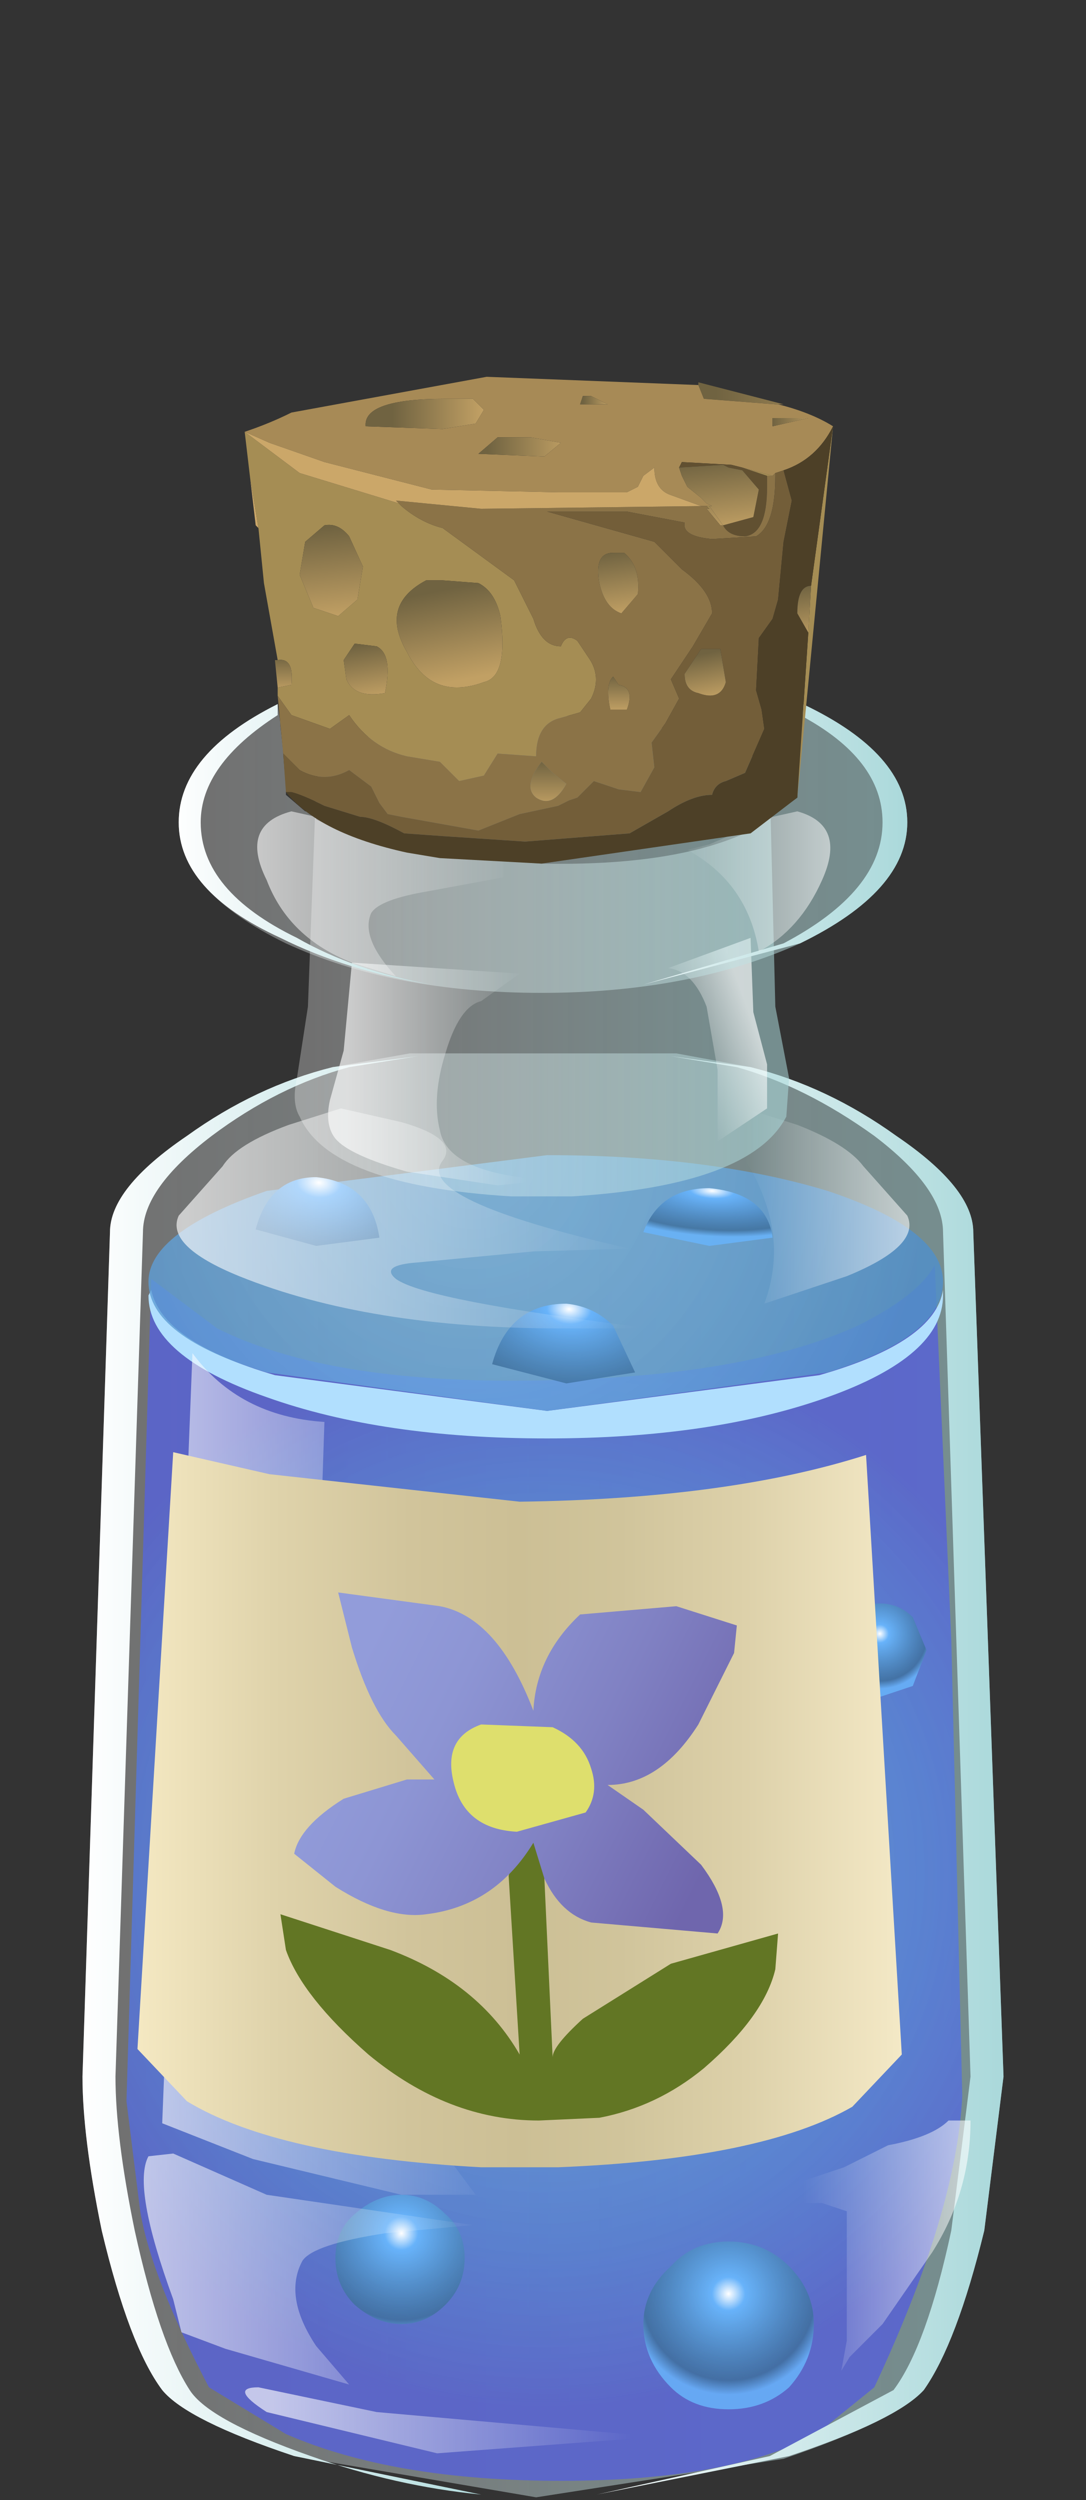 <?xml version="1.0" encoding="UTF-8" standalone="no"?>
<svg xmlns:xlink="http://www.w3.org/1999/xlink" height="45.45px" width="19.75px" xmlns="http://www.w3.org/2000/svg">
  <rect width="100%" height="100%" fill="#333333" stroke="none"/>
  <g transform="matrix(1.0, 0.0, 0.0, 1.0, 0.0, 0.0)">
    <use height="38.6" transform="matrix(1.0, 0.0, 0.0, 1.0, 1.5, 6.8)" width="16.75" xlink:href="#shape0"/>
  </g>
  <defs>
    <g id="shape0" transform="matrix(1.0, 0.0, 0.0, 1.0, -1.5, -6.8)">
      <path d="M7.45 19.15 L12.3 19.15 13.65 19.4 Q15.05 19.75 16.3 20.65 17.7 21.6 17.7 22.4 L18.25 37.75 17.9 40.55 Q17.4 42.6 16.8 43.45 16.3 44.0 14.25 44.7 L9.75 45.4 5.35 44.65 Q3.4 44.0 2.95 43.45 2.35 42.65 1.85 40.55 1.5 38.85 1.5 37.75 L2.0 22.4 Q2.0 21.6 3.4 20.65 4.65 19.75 6.05 19.4 L7.45 19.15" fill="url(#gradient0)" fill-rule="evenodd" stroke="none"/>
      <path d="M15.6 24.1 Q16.7 23.55 17.0 23.0 L17.3 29.8 17.5 38.1 Q17.4 40.2 15.9 43.4 L14.85 44.25 Q13.25 45.1 10.2 45.1 7.15 45.1 5.2 44.25 L3.8 43.4 Q2.75 41.4 2.55 40.2 L2.3 38.2 2.75 23.25 3.95 24.15 Q5.85 25.1 9.3 25.1 13.4 25.1 15.6 24.1" fill="url(#gradient1)" fill-rule="evenodd" stroke="none"/>
      <path d="M17.15 23.45 L17.15 23.55 Q17.15 24.65 15.05 25.4 12.95 26.15 9.95 26.15 6.95 26.15 4.85 25.4 2.7 24.65 2.7 23.55 L2.75 23.45 Q2.95 24.4 5.0 25.0 L9.95 25.65 14.9 25.0 Q17.0 24.4 17.15 23.45" fill="#b1dffe" fill-rule="evenodd" stroke="none"/>
      <path d="M17.15 23.3 Q17.15 24.3 15.05 24.95 L9.95 25.65 4.85 24.95 Q2.7 24.3 2.7 23.3 2.7 22.4 4.85 21.65 L9.95 21.0 Q12.9 21.0 15.05 21.65 17.15 22.35 17.15 23.3" fill="url(#gradient2)" fill-rule="evenodd" stroke="none"/>
      <path d="M8.45 41.05 Q8.45 41.55 8.1 41.9 7.75 42.25 7.3 42.25 6.85 42.25 6.45 41.9 6.1 41.55 6.1 41.05 6.1 40.55 6.45 40.25 6.85 39.9 7.3 39.9 7.75 39.9 8.1 40.25 8.45 40.55 8.45 41.05" fill="url(#gradient3)" fill-rule="evenodd" stroke="none"/>
      <path d="M14.8 42.25 Q14.8 42.9 14.35 43.4 13.9 43.8 13.25 43.8 12.6 43.8 12.2 43.4 11.7 42.9 11.7 42.25 11.7 41.65 12.2 41.2 12.6 40.75 13.25 40.75 13.9 40.75 14.35 41.2 14.8 41.65 14.8 42.25" fill="url(#gradient4)" fill-rule="evenodd" stroke="none"/>
      <path d="M16.85 30.0 L16.6 30.65 16.0 30.85 Q15.15 30.85 15.15 30.0 15.15 29.65 15.4 29.4 15.7 29.15 16.0 29.15 16.35 29.15 16.6 29.4 L16.85 30.0" fill="url(#gradient5)" fill-rule="evenodd" stroke="none"/>
      <path d="M5.75 22.65 L4.65 22.35 Q4.9 21.4 5.75 21.4 6.75 21.5 6.9 22.5 L5.75 22.65" fill="url(#gradient6)" fill-rule="evenodd" stroke="none"/>
      <path d="M10.3 25.15 L8.95 24.8 Q9.25 23.7 10.3 23.7 10.8 23.75 11.15 24.1 L11.55 24.95 10.3 25.15" fill="url(#gradient7)" fill-rule="evenodd" stroke="none"/>
      <path d="M12.9 22.65 L11.7 22.4 Q12.0 21.6 12.9 21.6 13.95 21.7 14.05 22.5 L12.9 22.65" fill="url(#gradient8)" fill-rule="evenodd" stroke="none"/>
      <path d="M2.95 38.6 L3.5 24.6 Q4.35 25.75 5.9 25.85 L5.85 27.35 5.45 32.05 Q5.15 34.65 6.9 37.55 L8.65 39.9 7.3 39.9 4.6 39.25 2.95 38.6" fill="url(#gradient9)" fill-rule="evenodd" stroke="none"/>
      <path d="M6.05 19.4 L7.6 19.2 6.35 19.4 Q5.05 19.75 3.85 20.65 2.6 21.6 2.6 22.4 L2.1 37.75 Q2.1 38.85 2.45 40.55 2.9 42.6 3.45 43.45 3.8 44.0 5.65 44.65 7.2 45.2 8.75 45.35 L5.35 44.65 Q3.4 44.0 2.95 43.45 2.35 42.65 1.85 40.55 1.5 38.85 1.5 37.75 L2.0 22.4 Q2.0 21.6 3.4 20.65 4.65 19.75 6.05 19.4" fill="url(#gradient10)" fill-rule="evenodd" stroke="none"/>
      <path d="M12.2 19.2 L13.65 19.4 Q15.05 19.75 16.3 20.65 17.7 21.6 17.7 22.4 L18.25 37.75 17.9 40.55 Q17.4 42.6 16.8 43.45 16.3 44.0 14.35 44.65 L10.85 45.35 14.0 44.65 16.25 43.45 Q16.85 42.65 17.3 40.55 L17.65 37.75 17.15 22.4 Q17.15 21.6 15.9 20.65 14.65 19.75 13.4 19.4 L12.2 19.2" fill="url(#gradient11)" fill-rule="evenodd" stroke="none"/>
      <path d="M7.6 22.95 Q6.9 23.0 7.2 23.25 7.75 23.65 11.85 24.15 L10.2 24.15 Q6.7 24.15 4.35 23.2 3.0 22.65 3.25 22.1 L4.05 21.2 Q4.3 20.8 5.25 20.45 L6.2 20.15 7.3 20.4 Q8.35 20.7 8.05 21.1 7.5 21.8 11.45 22.7 L9.7 22.75 7.6 22.95" fill="url(#gradient12)" fill-rule="evenodd" stroke="none"/>
      <path d="M6.85 43.85 L11.95 44.3 7.95 44.6 4.85 43.85 Q4.15 43.4 4.7 43.4 L6.85 43.85" fill="url(#gradient13)" fill-rule="evenodd" stroke="none"/>
      <path d="M15.7 21.2 L16.5 22.1 Q16.75 22.65 15.4 23.2 L13.9 23.7 Q14.25 22.75 13.9 21.8 13.55 20.8 12.7 20.3 L13.55 20.15 14.5 20.45 Q15.4 20.8 15.7 21.2" fill="url(#gradient14)" fill-rule="evenodd" stroke="none"/>
      <path d="M3.15 39.15 L4.85 39.9 8.6 40.45 7.0 40.6 Q5.7 40.8 5.5 41.1 5.15 41.75 5.75 42.65 L6.35 43.35 4.1 42.7 3.3 42.4 3.15 41.8 Q2.4 39.75 2.7 39.2 L3.15 39.15" fill="url(#gradient15)" fill-rule="evenodd" stroke="none"/>
      <path d="M17.25 38.55 L17.65 38.55 Q17.65 39.85 16.95 40.95 L16.05 42.25 15.45 42.85 15.3 43.1 15.4 42.55 15.4 41.5 15.4 40.65 15.4 40.2 14.95 40.05 13.55 40.05 14.45 39.7 15.35 39.4 16.15 39.0 Q16.95 38.85 17.25 38.55" fill="url(#gradient16)" fill-rule="evenodd" stroke="none"/>
      <path d="M6.8 13.35 L9.5 13.0 9.85 13.05 10.2 13.0 12.9 13.35 Q14.0 13.75 14.0 14.25 L14.1 18.3 14.35 19.6 14.3 20.3 Q13.65 21.55 10.4 21.75 L9.3 21.75 Q6.0 21.55 5.45 20.3 5.3 20.05 5.4 19.6 L5.6 18.3 5.75 14.25 Q5.75 13.75 6.8 13.35" fill="url(#gradient17)" fill-rule="evenodd" stroke="none"/>
      <path d="M6.0 20.0 L6.25 19.1 6.4 17.5 9.45 17.7 8.75 18.2 Q8.35 18.3 8.1 19.15 7.85 19.95 8.0 20.55 8.15 21.35 10.0 21.45 L9.05 21.55 7.4 21.3 Q6.35 21.0 6.1 20.7 5.9 20.45 6.0 20.0" fill="url(#gradient18)" fill-rule="evenodd" stroke="none"/>
      <path d="M13.65 17.05 L13.7 18.4 13.95 19.35 13.95 20.15 13.05 20.75 13.05 19.45 12.85 18.3 Q12.6 17.65 12.15 17.6 L13.65 17.05" fill="url(#gradient19)" fill-rule="evenodd" stroke="none"/>
      <path d="M5.05 12.8 L5.1 13.15 5.1 13.2 5.15 13.65 5.15 13.7 5.2 14.3 5.2 14.35 5.2 14.45 5.55 14.75 5.6 14.75 5.75 14.85 5.75 14.9 6.3 15.15 6.55 15.25 6.6 15.25 7.0 15.35 7.3 15.4 7.75 15.55 7.95 15.55 8.3 15.6 8.5 15.6 9.15 15.65 9.85 15.7 Q12.3 15.75 13.65 15.1 L14.5 14.5 14.5 14.15 14.6 12.8 Q16.5 13.7 16.5 14.95 16.5 16.2 14.55 17.15 12.55 18.05 9.85 18.05 7.15 18.05 5.2 17.15 3.25 16.2 3.25 14.95 3.25 13.7 5.05 12.8" fill="url(#gradient20)" fill-rule="evenodd" stroke="none"/>
      <path d="M14.55 17.15 L11.7 17.9 14.25 17.15 Q16.05 16.2 16.05 14.95 16.05 13.8 14.55 13.0 L14.6 12.8 Q16.5 13.7 16.5 14.95 16.5 16.2 14.55 17.15" fill="url(#gradient21)" fill-rule="evenodd" stroke="none"/>
      <path d="M7.85 17.9 Q6.3 17.65 5.1 17.05 3.25 16.2 3.25 14.95 3.25 13.7 5.05 12.8 L5.05 13.0 Q3.65 13.9 3.65 14.95 3.65 16.2 5.4 17.05 6.45 17.65 7.85 17.9" fill="url(#gradient22)" fill-rule="evenodd" stroke="none"/>
      <path d="M9.15 15.65 L9.15 15.95 7.8 16.2 Q6.9 16.35 6.75 16.6 6.55 17.05 7.2 17.75 L6.4 17.5 Q5.25 17.05 4.85 16.0 4.35 15.0 5.3 14.75 L5.75 14.85 6.9 15.35 9.15 15.65" fill="url(#gradient23)" fill-rule="evenodd" stroke="none"/>
      <path d="M14.5 14.75 Q15.4 15.0 14.95 16.0 14.55 16.9 13.8 17.3 13.6 16.05 12.5 15.45 L12.9 15.35 14.05 14.85 14.5 14.75" fill="url(#gradient24)" fill-rule="evenodd" stroke="none"/>
      <path d="M12.7 7.0 L12.7 6.95 14.25 7.35 14.15 7.35 14.1 7.35 12.8 7.25 12.7 7.0" fill="url(#gradient25)" fill-rule="evenodd" stroke="none"/>
      <path d="M12.7 7.0 L12.8 7.25 14.1 7.35 14.15 7.35 Q14.75 7.5 15.15 7.75 14.85 8.35 14.25 8.55 L14.1 8.6 14.05 8.65 13.5 8.5 13.3 8.45 12.4 8.4 12.35 8.5 12.4 8.65 12.5 8.85 12.75 9.05 12.85 9.15 12.95 9.2 12.9 9.2 12.85 9.2 12.75 9.2 12.2 9.0 Q11.9 8.9 11.9 8.5 L11.7 8.65 11.6 8.85 11.4 8.95 10.15 8.95 7.85 8.9 5.9 8.4 4.9 8.05 4.45 7.85 Q4.9 7.7 5.3 7.5 L8.85 6.85 12.7 7.0 M14.05 7.6 L14.05 7.75 14.7 7.6 14.05 7.6 M10.75 7.2 L10.6 7.2 10.55 7.35 11.05 7.35 10.75 7.2 M9.05 7.95 L8.7 8.25 9.9 8.3 10.2 8.05 9.65 7.95 9.05 7.95 M8.6 7.25 L8.1 7.25 Q6.6 7.25 6.65 7.75 L8.05 7.8 8.65 7.7 8.8 7.45 8.6 7.25" fill="#a78a56" fill-rule="evenodd" stroke="none"/>
      <path d="M14.05 7.6 L14.7 7.6 14.05 7.75 14.05 7.6" fill="url(#gradient26)" fill-rule="evenodd" stroke="none"/>
      <path d="M12.35 8.5 L12.4 8.4 13.3 8.45 13.5 8.5 13.95 8.65 13.95 8.85 Q13.95 9.7 13.55 9.75 13.25 9.75 13.15 9.55 L13.7 9.4 13.8 8.9 13.5 8.55 13.25 8.5 13.15 8.45 12.35 8.5" fill="#615031" fill-rule="evenodd" stroke="none"/>
      <path d="M12.35 8.5 L13.15 8.45 13.25 8.5 13.5 8.55 13.8 8.9 13.7 9.4 13.15 9.55 12.9 9.2 12.95 9.2 12.85 9.15 12.75 9.05 12.5 8.85 12.4 8.65 12.35 8.5" fill="url(#gradient27)" fill-rule="evenodd" stroke="none"/>
      <path d="M13.15 9.55 L13.1 9.55 12.85 9.25 12.9 9.25 12.9 9.2 13.15 9.55" fill="url(#gradient28)" fill-rule="evenodd" stroke="none"/>
      <path d="M15.15 7.75 L14.5 14.5 14.7 11.5 14.75 10.65 15.15 7.75 M5.05 12.65 L5.05 12.5 5.3 12.45 Q5.35 11.95 5.05 12.0 L4.8 10.6 4.7 9.6 4.55 8.7 4.45 7.85 5.45 8.6 7.25 9.15 7.3 9.2 Q7.65 9.5 8.05 9.6 L9.35 10.55 9.7 11.25 Q9.85 11.75 10.2 11.75 10.3 11.5 10.5 11.65 L10.7 11.95 Q10.95 12.3 10.75 12.7 L10.55 12.95 10.2 13.05 Q9.75 13.15 9.75 13.75 L9.05 13.7 8.8 14.1 8.35 14.2 8.0 13.85 7.4 13.75 Q6.75 13.6 6.35 13.0 L6.0 13.25 5.3 13.0 5.05 12.65 M13.95 8.65 L13.5 8.5 14.05 8.65 13.95 8.65 M12.9 9.25 L12.85 9.2 12.9 9.2 12.9 9.25 M6.35 9.75 Q6.15 9.5 5.9 9.55 L5.55 9.85 5.45 10.45 5.7 11.05 6.15 11.2 6.5 10.9 6.6 10.3 6.35 9.75 M6.3 12.35 Q6.45 12.7 7.0 12.6 7.15 11.9 6.85 11.75 L6.45 11.7 6.25 12.0 6.3 12.35 M7.75 10.55 Q6.9 11.0 7.4 11.85 7.85 12.75 8.8 12.4 9.25 12.3 9.1 11.2 9.0 10.75 8.7 10.6 L8.05 10.55 7.75 10.55" fill="#a58d54" fill-rule="evenodd" stroke="none"/>
      <path d="M5.15 13.7 L5.05 12.65 5.3 13.0 6.0 13.25 6.35 13.0 Q6.75 13.6 7.4 13.75 L8.0 13.85 8.35 14.2 8.8 14.1 9.05 13.7 9.75 13.75 Q9.75 13.15 10.2 13.05 L10.55 12.95 10.75 12.7 Q10.95 12.3 10.7 11.95 L10.5 11.65 Q10.3 11.5 10.2 11.75 9.85 11.75 9.7 11.25 L9.35 10.55 8.05 9.6 Q7.65 9.5 7.3 9.2 L7.25 9.15 7.2 9.1 8.75 9.25 12.75 9.2 12.85 9.2 12.9 9.25 12.85 9.25 13.1 9.55 13.15 9.55 Q13.25 9.75 13.55 9.75 13.95 9.7 13.95 8.85 L13.95 8.65 14.05 8.65 14.1 8.6 14.1 8.65 Q14.1 9.55 13.75 9.75 L12.95 9.8 Q12.4 9.75 12.45 9.5 L11.4 9.3 9.95 9.3 11.9 9.85 12.4 10.35 Q12.95 10.75 12.95 11.15 L12.6 11.75 12.2 12.35 12.35 12.7 12.1 13.15 11.85 13.5 11.9 13.95 11.65 14.4 11.25 14.35 10.8 14.2 10.5 14.5 10.35 14.55 10.15 14.65 9.45 14.8 8.7 15.1 7.3 14.85 7.05 14.8 6.9 14.6 6.75 14.3 6.35 14.0 Q5.9 14.25 5.45 14.0 L5.15 13.7 M11.15 10.05 Q10.8 10.05 10.9 10.6 11.0 11.05 11.3 11.15 L11.6 10.8 Q11.65 10.3 11.35 10.05 L11.15 10.05 M10.05 14.05 L9.85 13.85 Q9.5 14.3 9.75 14.5 10.05 14.7 10.3 14.25 L10.05 14.05 M11.1 12.9 L11.4 12.9 Q11.55 12.5 11.25 12.45 L11.15 12.3 Q11.0 12.45 11.1 12.9" fill="#8b7347" fill-rule="evenodd" stroke="none"/>
      <path d="M5.2 14.4 L5.15 13.7 5.45 14.0 Q5.9 14.25 6.35 14.0 L6.75 14.3 6.9 14.6 7.05 14.8 7.3 14.85 8.7 15.1 9.45 14.8 10.15 14.65 10.35 14.55 10.5 14.5 10.8 14.2 11.25 14.35 11.65 14.4 11.9 13.95 11.85 13.5 12.1 13.15 12.35 12.7 12.2 12.35 12.6 11.75 12.95 11.15 Q12.95 10.75 12.4 10.35 L11.9 9.85 9.95 9.3 11.4 9.3 12.45 9.5 Q12.4 9.75 12.95 9.8 L13.75 9.75 Q14.1 9.55 14.1 8.65 L14.1 8.6 14.25 8.55 14.4 9.1 14.25 9.85 14.15 10.9 14.05 11.25 13.8 11.6 13.75 12.55 13.85 12.9 13.9 13.25 13.55 14.05 13.2 14.2 Q13.0 14.25 12.95 14.45 12.6 14.45 12.15 14.75 L11.45 15.15 9.55 15.3 8.05 15.2 7.35 15.15 Q6.8 14.85 6.55 14.85 L5.9 14.65 Q5.5 14.45 5.3 14.4 L5.2 14.4 M13.1 11.8 L12.75 11.8 12.45 12.25 Q12.45 12.55 12.7 12.6 13.1 12.75 13.2 12.4 L13.1 11.8" fill="#735e39" fill-rule="evenodd" stroke="none"/>
      <path d="M14.5 14.5 L13.65 15.15 9.85 15.7 8.0 15.6 7.4 15.5 Q5.8 15.15 5.2 14.4 L5.3 14.4 Q5.5 14.45 5.9 14.65 L6.55 14.85 Q6.8 14.85 7.35 15.15 L8.05 15.2 9.55 15.3 11.45 15.15 12.15 14.75 Q12.6 14.45 12.95 14.45 13.0 14.25 13.2 14.2 L13.55 14.05 13.9 13.25 13.85 12.9 13.75 12.55 13.8 11.6 14.05 11.25 14.15 10.9 14.25 9.85 14.4 9.1 14.25 8.55 Q14.85 8.35 15.15 7.75 L14.75 10.65 Q14.5 10.65 14.5 11.15 L14.7 11.5 14.5 14.5" fill="#4d4027" fill-rule="evenodd" stroke="none"/>
      <path d="M10.75 7.2 L11.05 7.35 10.55 7.35 10.6 7.2 10.75 7.2" fill="url(#gradient29)" fill-rule="evenodd" stroke="none"/>
      <path d="M4.7 9.6 L4.65 9.55 4.55 8.7 4.7 9.6 M12.75 9.2 L8.75 9.25 7.2 9.1 7.25 9.15 5.45 8.6 4.45 7.85 4.9 8.05 5.9 8.4 7.85 8.9 10.15 8.95 11.4 8.95 11.6 8.85 11.7 8.65 11.9 8.5 Q11.9 8.9 12.2 9.0 L12.75 9.2" fill="#cba769" fill-rule="evenodd" stroke="none"/>
      <path d="M11.15 10.05 L11.35 10.05 Q11.65 10.3 11.6 10.8 L11.3 11.15 Q11.0 11.05 10.9 10.6 10.8 10.05 11.15 10.05" fill="url(#gradient30)" fill-rule="evenodd" stroke="none"/>
      <path d="M13.1 11.8 L13.2 12.4 Q13.1 12.75 12.7 12.6 12.45 12.55 12.45 12.25 L12.75 11.8 13.1 11.8" fill="url(#gradient31)" fill-rule="evenodd" stroke="none"/>
      <path d="M14.75 10.65 L14.7 11.5 14.5 11.15 Q14.5 10.65 14.75 10.65" fill="url(#gradient32)" fill-rule="evenodd" stroke="none"/>
      <path d="M5.05 12.5 L5.0 12.0 5.05 12.0 Q5.35 11.95 5.3 12.45 L5.05 12.5" fill="url(#gradient33)" fill-rule="evenodd" stroke="none"/>
      <path d="M9.05 7.95 L9.65 7.95 10.2 8.05 9.9 8.3 8.7 8.25 9.05 7.95" fill="url(#gradient34)" fill-rule="evenodd" stroke="none"/>
      <path d="M8.6 7.25 L8.8 7.45 8.65 7.7 8.05 7.8 6.65 7.75 Q6.6 7.25 8.1 7.25 L8.6 7.25" fill="url(#gradient35)" fill-rule="evenodd" stroke="none"/>
      <path d="M6.35 9.75 L6.6 10.3 6.5 10.9 6.15 11.2 5.7 11.05 5.45 10.45 5.55 9.85 5.9 9.55 Q6.15 9.5 6.35 9.75" fill="url(#gradient36)" fill-rule="evenodd" stroke="none"/>
      <path d="M6.3 12.35 L6.25 12.0 6.45 11.7 6.85 11.75 Q7.15 11.9 7.0 12.6 6.45 12.7 6.3 12.35" fill="url(#gradient37)" fill-rule="evenodd" stroke="none"/>
      <path d="M7.75 10.55 L8.05 10.55 8.7 10.6 Q9.0 10.75 9.1 11.2 9.25 12.3 8.8 12.4 7.85 12.75 7.4 11.85 6.9 11.0 7.75 10.55" fill="url(#gradient38)" fill-rule="evenodd" stroke="none"/>
      <path d="M10.05 14.05 L10.3 14.25 Q10.05 14.7 9.75 14.5 9.5 14.3 9.85 13.85 L10.05 14.05" fill="url(#gradient39)" fill-rule="evenodd" stroke="none"/>
      <path d="M11.1 12.9 Q11.0 12.45 11.15 12.3 L11.25 12.45 Q11.55 12.5 11.4 12.9 L11.1 12.9" fill="url(#gradient40)" fill-rule="evenodd" stroke="none"/>
      <path d="M2.5 37.25 L3.15 26.4 4.9 26.8 9.45 27.3 Q13.25 27.25 15.75 26.45 L16.4 37.35 15.5 38.3 Q13.85 39.25 10.15 39.4 L9.9 39.4 9.05 39.4 8.75 39.4 Q5.05 39.2 3.4 38.2 L2.5 37.25" fill="url(#gradient41)" fill-rule="evenodd" stroke="none"/>
      <path d="M9.25 34.1 Q9.45 33.2 9.65 33.2 9.85 33.25 9.9 34.15 L10.05 37.4 Q10.05 37.2 10.6 36.7 L12.2 35.7 14.15 35.15 14.1 35.8 Q13.9 36.65 12.8 37.6 11.95 38.3 10.9 38.5 L9.8 38.55 Q8.15 38.55 6.7 37.35 5.5 36.3 5.2 35.45 L5.1 34.8 7.1 35.45 Q8.7 36.05 9.45 37.35 L9.25 34.1" fill="#627624" fill-rule="evenodd" stroke="none"/>
      <path d="M10.55 29.35 L12.3 29.2 13.4 29.55 13.35 30.05 12.7 31.35 Q12.0 32.45 11.05 32.45 L11.7 32.9 12.75 33.9 Q13.35 34.7 13.05 35.15 L10.75 34.95 Q10.2 34.8 9.9 34.15 L9.7 33.5 Q9.0 34.65 7.75 34.8 7.05 34.9 6.1 34.3 L5.35 33.7 Q5.45 33.2 6.25 32.7 L7.4 32.35 7.9 32.35 7.2 31.55 Q6.75 31.1 6.4 29.95 L6.15 28.95 8.0 29.2 Q9.05 29.4 9.7 31.1 9.75 30.1 10.55 29.35" fill="url(#gradient42)" fill-rule="evenodd" stroke="none"/>
      <path d="M8.75 31.35 L10.05 31.4 Q10.6 31.65 10.75 32.15 10.9 32.6 10.65 32.95 L9.4 33.3 Q8.45 33.25 8.25 32.4 8.05 31.6 8.75 31.35" fill="#dedf6d" fill-rule="evenodd" stroke="none"/>
    </g>
    <linearGradient gradientTransform="matrix(0.01, 0.0, 0.0, -0.01, 9.75, 32.3)" gradientUnits="userSpaceOnUse" id="gradient0" spreadMethod="pad" x1="-819.2" x2="819.2">
      <stop offset="0.0" stop-color="#ffffff" stop-opacity="0.298"/>
      <stop offset="1.0" stop-color="#abd9db" stop-opacity="0.549"/>
    </linearGradient>
    <radialGradient cx="0" cy="0" gradientTransform="matrix(0.012, 0.0, 0.0, -0.012, 9.9, 34.05)" gradientUnits="userSpaceOnUse" id="gradient1" r="819.2" spreadMethod="pad">
      <stop offset="0.0" stop-color="#60a7fa" stop-opacity="0.667"/>
      <stop offset="0.192" stop-color="#5ea2f8" stop-opacity="0.678"/>
      <stop offset="0.431" stop-color="#5895f1" stop-opacity="0.714"/>
      <stop offset="0.698" stop-color="#527fe5" stop-opacity="0.769"/>
      <stop offset="0.984" stop-color="#5763d4" stop-opacity="0.847"/>
      <stop offset="0.988" stop-color="#5762d4" stop-opacity="0.847"/>
    </radialGradient>
    <radialGradient cx="0" cy="0" gradientTransform="matrix(0.009, 0.005, 0.005, -0.009, 8.6, 21.0)" gradientUnits="userSpaceOnUse" id="gradient2" r="819.2" spreadMethod="pad">
      <stop offset="0.0" stop-color="#81c7fb" stop-opacity="0.667"/>
      <stop offset="0.988" stop-color="#528fc8" stop-opacity="0.847"/>
    </radialGradient>
    <radialGradient cx="0" cy="0" gradientTransform="matrix(0.001, 0.002, 0.002, -0.001, 7.3, 40.6)" gradientUnits="userSpaceOnUse" id="gradient3" r="819.2" spreadMethod="pad">
      <stop offset="0.0" stop-color="#ffffff"/>
      <stop offset="0.165" stop-color="#68b3fa"/>
      <stop offset="0.859" stop-color="#3f709d" stop-opacity="0.847"/>
      <stop offset="1.0" stop-color="#68b3fa" stop-opacity="0.847"/>
    </radialGradient>
    <radialGradient cx="0" cy="0" gradientTransform="matrix(0.001, 0.002, 0.002, -0.001, 13.25, 41.7)" gradientUnits="userSpaceOnUse" id="gradient4" r="819.2" spreadMethod="pad">
      <stop offset="0.0" stop-color="#ffffff"/>
      <stop offset="0.165" stop-color="#68b3fa"/>
      <stop offset="0.859" stop-color="#3f709d" stop-opacity="0.847"/>
      <stop offset="1.0" stop-color="#68b3fa" stop-opacity="0.847"/>
    </radialGradient>
    <radialGradient cx="0" cy="0" gradientTransform="matrix(7.0E-4, 0.001, 0.001, -7.0E-4, 16.0, 29.7)" gradientUnits="userSpaceOnUse" id="gradient5" r="819.2" spreadMethod="pad">
      <stop offset="0.0" stop-color="#ffffff"/>
      <stop offset="0.165" stop-color="#68b3fa"/>
      <stop offset="0.859" stop-color="#3f709d" stop-opacity="0.847"/>
      <stop offset="1.0" stop-color="#68b3fa" stop-opacity="0.847"/>
    </radialGradient>
    <radialGradient cx="0" cy="0" gradientTransform="matrix(-1.0E-4, 0.002, 0.003, 2.0E-4, 5.8, 21.5)" gradientUnits="userSpaceOnUse" id="gradient6" r="819.2" spreadMethod="pad">
      <stop offset="0.0" stop-color="#ffffff"/>
      <stop offset="0.165" stop-color="#68b3fa"/>
      <stop offset="0.859" stop-color="#3f709d" stop-opacity="0.847"/>
      <stop offset="1.0" stop-color="#68b3fa" stop-opacity="0.847"/>
    </radialGradient>
    <radialGradient cx="0" cy="0" gradientTransform="matrix(-1.0E-4, 0.002, 0.003, 2.0E-4, 10.35, 23.8)" gradientUnits="userSpaceOnUse" id="gradient7" r="819.2" spreadMethod="pad">
      <stop offset="0.0" stop-color="#ffffff"/>
      <stop offset="0.165" stop-color="#68b3fa"/>
      <stop offset="0.859" stop-color="#3f709d" stop-opacity="0.847"/>
      <stop offset="1.0" stop-color="#68b3fa" stop-opacity="0.847"/>
    </radialGradient>
    <radialGradient cx="0" cy="0" gradientTransform="matrix(-1.0E-4, 0.001, 0.003, 2.0E-4, 12.95, 21.65)" gradientUnits="userSpaceOnUse" id="gradient8" r="819.2" spreadMethod="pad">
      <stop offset="0.0" stop-color="#ffffff"/>
      <stop offset="0.165" stop-color="#68b3fa"/>
      <stop offset="0.859" stop-color="#3f709d" stop-opacity="0.847"/>
      <stop offset="1.0" stop-color="#68b3fa" stop-opacity="0.847"/>
    </radialGradient>
    <linearGradient gradientTransform="matrix(0.004, 0.0, 0.0, -0.004, 5.8, 32.25)" gradientUnits="userSpaceOnUse" id="gradient9" spreadMethod="pad" x1="-819.2" x2="819.2">
      <stop offset="0.0" stop-color="#ffffff" stop-opacity="0.639"/>
      <stop offset="1.0" stop-color="#ffffff" stop-opacity="0.0"/>
    </linearGradient>
    <linearGradient gradientTransform="matrix(0.005, 0.0, 0.0, -0.005, 5.6, 32.3)" gradientUnits="userSpaceOnUse" id="gradient10" spreadMethod="pad" x1="-819.2" x2="819.2">
      <stop offset="0.0" stop-color="#ffffff"/>
      <stop offset="1.0" stop-color="#abd9db"/>
    </linearGradient>
    <linearGradient gradientTransform="matrix(0.005, 0.0, 0.0, -0.005, 14.05, 32.3)" gradientUnits="userSpaceOnUse" id="gradient11" spreadMethod="pad" x1="-819.2" x2="819.2">
      <stop offset="0.0" stop-color="#ffffff"/>
      <stop offset="1.0" stop-color="#abd9db"/>
    </linearGradient>
    <linearGradient gradientTransform="matrix(0.005, 0.0, 0.0, -0.005, 7.5, 22.15)" gradientUnits="userSpaceOnUse" id="gradient12" spreadMethod="pad" x1="-819.2" x2="819.2">
      <stop offset="0.0" stop-color="#ffffff" stop-opacity="0.639"/>
      <stop offset="1.0" stop-color="#ffffff" stop-opacity="0.0"/>
    </linearGradient>
    <linearGradient gradientTransform="matrix(0.004, 0.0, 0.0, -0.004, 8.2, 44.05)" gradientUnits="userSpaceOnUse" id="gradient13" spreadMethod="pad" x1="-819.2" x2="819.2">
      <stop offset="0.0" stop-color="#ffffff" stop-opacity="0.639"/>
      <stop offset="1.0" stop-color="#ffffff" stop-opacity="0.0"/>
    </linearGradient>
    <linearGradient gradientTransform="matrix(-0.002, 0.0, 0.0, 0.002, 15.2, 21.9)" gradientUnits="userSpaceOnUse" id="gradient14" spreadMethod="pad" x1="-819.2" x2="819.2">
      <stop offset="0.0" stop-color="#ffffff" stop-opacity="0.639"/>
      <stop offset="1.0" stop-color="#ffffff" stop-opacity="0.0"/>
    </linearGradient>
    <linearGradient gradientTransform="matrix(0.004, 0.0, 0.0, -0.004, 5.65, 41.2)" gradientUnits="userSpaceOnUse" id="gradient15" spreadMethod="pad" x1="-819.2" x2="819.2">
      <stop offset="0.0" stop-color="#ffffff" stop-opacity="0.639"/>
      <stop offset="1.0" stop-color="#ffffff" stop-opacity="0.0"/>
    </linearGradient>
    <linearGradient gradientTransform="matrix(-0.002, 0.0, 0.0, 0.002, 16.25, 41.05)" gradientUnits="userSpaceOnUse" id="gradient16" spreadMethod="pad" x1="-819.2" x2="819.2">
      <stop offset="0.0" stop-color="#ffffff" stop-opacity="0.639"/>
      <stop offset="1.0" stop-color="#ffffff" stop-opacity="0.0"/>
    </linearGradient>
    <linearGradient gradientTransform="matrix(0.005, 0.0, 0.0, -0.005, 9.75, 17.35)" gradientUnits="userSpaceOnUse" id="gradient17" spreadMethod="pad" x1="-819.2" x2="819.2">
      <stop offset="0.0" stop-color="#ffffff" stop-opacity="0.298"/>
      <stop offset="1.0" stop-color="#abd9db" stop-opacity="0.549"/>
    </linearGradient>
    <linearGradient gradientTransform="matrix(0.002, 0.0, 0.0, -0.002, 7.95, 19.55)" gradientUnits="userSpaceOnUse" id="gradient18" spreadMethod="pad" x1="-819.2" x2="819.2">
      <stop offset="0.0" stop-color="#ffffff" stop-opacity="0.639"/>
      <stop offset="1.0" stop-color="#ffffff" stop-opacity="0.0"/>
    </linearGradient>
    <linearGradient gradientTransform="matrix(-8.0E-4, 3.0E-4, 3.0E-4, 8.0E-4, 13.1, 19.0)" gradientUnits="userSpaceOnUse" id="gradient19" spreadMethod="pad" x1="-819.2" x2="819.2">
      <stop offset="0.0" stop-color="#ffffff" stop-opacity="0.639"/>
      <stop offset="1.0" stop-color="#ffffff" stop-opacity="0.0"/>
    </linearGradient>
    <linearGradient gradientTransform="matrix(0.008, 0.0, 0.0, -0.008, 9.85, 15.4)" gradientUnits="userSpaceOnUse" id="gradient20" spreadMethod="pad" x1="-819.2" x2="819.2">
      <stop offset="0.0" stop-color="#ffffff" stop-opacity="0.298"/>
      <stop offset="1.0" stop-color="#abd9db" stop-opacity="0.549"/>
    </linearGradient>
    <linearGradient gradientTransform="matrix(0.004, 0.0, 0.0, -0.004, 13.15, 15.4)" gradientUnits="userSpaceOnUse" id="gradient21" spreadMethod="pad" x1="-819.2" x2="819.2">
      <stop offset="0.0" stop-color="#ffffff"/>
      <stop offset="1.0" stop-color="#abd9db"/>
    </linearGradient>
    <linearGradient gradientTransform="matrix(0.004, 0.0, 0.0, -0.004, 6.4, 15.45)" gradientUnits="userSpaceOnUse" id="gradient22" spreadMethod="pad" x1="-819.2" x2="819.2">
      <stop offset="0.0" stop-color="#ffffff"/>
      <stop offset="1.0" stop-color="#abd9db"/>
    </linearGradient>
    <linearGradient gradientTransform="matrix(0.003, 0.0, 0.0, -0.003, 6.9, 16.2)" gradientUnits="userSpaceOnUse" id="gradient23" spreadMethod="pad" x1="-819.2" x2="819.2">
      <stop offset="0.0" stop-color="#ffffff" stop-opacity="0.639"/>
      <stop offset="1.0" stop-color="#ffffff" stop-opacity="0.0"/>
    </linearGradient>
    <linearGradient gradientTransform="matrix(-0.002, 0.0, 0.0, -0.002, 13.9, 16.0)" gradientUnits="userSpaceOnUse" id="gradient24" spreadMethod="pad" x1="-819.2" x2="819.2">
      <stop offset="0.0" stop-color="#ffffff" stop-opacity="0.639"/>
      <stop offset="1.0" stop-color="#ffffff" stop-opacity="0.0"/>
    </linearGradient>
    <linearGradient gradientTransform="matrix(-0.002, 0.0, 0.0, 0.002, 14.65, 7.2)" gradientUnits="userSpaceOnUse" id="gradient25" spreadMethod="pad" x1="-819.2" x2="819.2">
      <stop offset="0.0" stop-color="#c1a064"/>
      <stop offset="1.0" stop-color="#706341"/>
    </linearGradient>
    <linearGradient gradientTransform="matrix(-5.0E-4, 0.0, 0.0, 5.0E-4, 14.45, 7.7)" gradientUnits="userSpaceOnUse" id="gradient26" spreadMethod="pad" x1="-819.2" x2="819.2">
      <stop offset="0.0" stop-color="#c1a064"/>
      <stop offset="1.0" stop-color="#706341"/>
    </linearGradient>
    <linearGradient gradientTransform="matrix(-1.0E-4, -8.0E-4, -8.0E-4, 1.0E-4, 13.1, 9.0)" gradientUnits="userSpaceOnUse" id="gradient27" spreadMethod="pad" x1="-819.2" x2="819.2">
      <stop offset="0.0" stop-color="#c1a064"/>
      <stop offset="1.0" stop-color="#706341"/>
    </linearGradient>
    <linearGradient gradientTransform="matrix(-1.0E-4, -8.0E-4, -8.0E-4, 1.0E-4, 12.95, 9.05)" gradientUnits="userSpaceOnUse" id="gradient28" spreadMethod="pad" x1="-819.2" x2="819.2">
      <stop offset="0.0" stop-color="#c1a064"/>
      <stop offset="1.0" stop-color="#706341"/>
    </linearGradient>
    <linearGradient gradientTransform="matrix(-3.0E-4, 0.0, 0.0, 3.0E-4, 10.85, 7.25)" gradientUnits="userSpaceOnUse" id="gradient29" spreadMethod="pad" x1="-819.2" x2="819.2">
      <stop offset="0.0" stop-color="#c1a064"/>
      <stop offset="1.0" stop-color="#706341"/>
    </linearGradient>
    <linearGradient gradientTransform="matrix(-1.0E-4, -7.0E-4, -7.0E-4, 1.0E-4, 11.25, 10.6)" gradientUnits="userSpaceOnUse" id="gradient30" spreadMethod="pad" x1="-819.2" x2="819.2">
      <stop offset="0.0" stop-color="#c1a064"/>
      <stop offset="1.0" stop-color="#706341"/>
    </linearGradient>
    <linearGradient gradientTransform="matrix(-1.0E-4, -5.0E-4, -5.0E-4, 1.0E-4, 12.85, 12.3)" gradientUnits="userSpaceOnUse" id="gradient31" spreadMethod="pad" x1="-819.2" x2="819.2">
      <stop offset="0.0" stop-color="#c1a064"/>
      <stop offset="1.0" stop-color="#706341"/>
    </linearGradient>
    <linearGradient gradientTransform="matrix(-1.0E-4, -6.0E-4, -6.0E-4, 1.0E-4, 14.65, 11.15)" gradientUnits="userSpaceOnUse" id="gradient32" spreadMethod="pad" x1="-819.2" x2="819.2">
      <stop offset="0.0" stop-color="#c1a064"/>
      <stop offset="1.0" stop-color="#706341"/>
    </linearGradient>
    <linearGradient gradientTransform="matrix(0.0, -4.0E-4, -4.0E-4, 0.0, 5.15, 12.25)" gradientUnits="userSpaceOnUse" id="gradient33" spreadMethod="pad" x1="-819.2" x2="819.2">
      <stop offset="0.0" stop-color="#c1a064"/>
      <stop offset="1.0" stop-color="#706341"/>
    </linearGradient>
    <linearGradient gradientTransform="matrix(-9.0E-4, 0.0, 0.0, 9.0E-4, 9.6, 8.1)" gradientUnits="userSpaceOnUse" id="gradient34" spreadMethod="pad" x1="-819.2" x2="819.2">
      <stop offset="0.0" stop-color="#c1a064"/>
      <stop offset="1.0" stop-color="#706341"/>
    </linearGradient>
    <linearGradient gradientTransform="matrix(-0.001, 0.0, 0.0, 0.001, 7.95, 7.5)" gradientUnits="userSpaceOnUse" id="gradient35" spreadMethod="pad" x1="-819.2" x2="819.2">
      <stop offset="0.0" stop-color="#c1a064"/>
      <stop offset="1.0" stop-color="#706341"/>
    </linearGradient>
    <linearGradient gradientTransform="matrix(-1.0E-4, -0.001, -0.001, 1.0E-4, 6.05, 10.4)" gradientUnits="userSpaceOnUse" id="gradient36" spreadMethod="pad" x1="-819.2" x2="819.2">
      <stop offset="0.0" stop-color="#c1a064"/>
      <stop offset="1.0" stop-color="#706341"/>
    </linearGradient>
    <linearGradient gradientTransform="matrix(-1.0E-4, -6.0E-4, -6.0E-4, 1.0E-4, 6.7, 12.2)" gradientUnits="userSpaceOnUse" id="gradient37" spreadMethod="pad" x1="-819.2" x2="819.2">
      <stop offset="0.0" stop-color="#c1a064"/>
      <stop offset="1.0" stop-color="#706341"/>
    </linearGradient>
    <linearGradient gradientTransform="matrix(-2.0E-4, -0.001, -0.001, 2.0E-4, 8.2, 11.55)" gradientUnits="userSpaceOnUse" id="gradient38" spreadMethod="pad" x1="-819.2" x2="819.2">
      <stop offset="0.0" stop-color="#c1a064"/>
      <stop offset="1.0" stop-color="#706341"/>
    </linearGradient>
    <linearGradient gradientTransform="matrix(0.0, -5.0E-4, -5.0E-4, 0.0, 9.95, 14.25)" gradientUnits="userSpaceOnUse" id="gradient39" spreadMethod="pad" x1="-819.2" x2="819.2">
      <stop offset="0.0" stop-color="#c1a064"/>
      <stop offset="1.0" stop-color="#706341"/>
    </linearGradient>
    <linearGradient gradientTransform="matrix(0.0, -4.0E-4, -4.0E-4, 0.0, 11.25, 12.6)" gradientUnits="userSpaceOnUse" id="gradient40" spreadMethod="pad" x1="-819.2" x2="819.2">
      <stop offset="0.0" stop-color="#c1a064"/>
      <stop offset="1.0" stop-color="#706341"/>
    </linearGradient>
    <linearGradient gradientTransform="matrix(0.009, 0.0, 0.0, -0.008, 9.45, 32.9)" gradientUnits="userSpaceOnUse" id="gradient41" spreadMethod="pad" x1="-819.2" x2="819.2">
      <stop offset="0.0" stop-color="#f8ecc6"/>
      <stop offset="0.008" stop-color="#f7ebc5"/>
      <stop offset="0.196" stop-color="#dfd3ab"/>
      <stop offset="0.365" stop-color="#d1c49b"/>
      <stop offset="0.498" stop-color="#ccbf95"/>
      <stop offset="0.624" stop-color="#d0c49b"/>
      <stop offset="0.78" stop-color="#ddd1aa"/>
      <stop offset="0.957" stop-color="#f2e7c4"/>
      <stop offset="1.0" stop-color="#f8edcb"/>
    </linearGradient>
    <linearGradient gradientTransform="matrix(-0.004, -0.002, -0.002, 0.004, 9.75, 31.95)" gradientUnits="userSpaceOnUse" id="gradient42" spreadMethod="pad" x1="-819.2" x2="819.2">
      <stop offset="0.0" stop-color="#6f66ad"/>
      <stop offset="0.384" stop-color="#8081c3"/>
      <stop offset="0.753" stop-color="#8d95d4"/>
      <stop offset="1.0" stop-color="#929cda"/>
    </linearGradient>
  </defs>
</svg>
